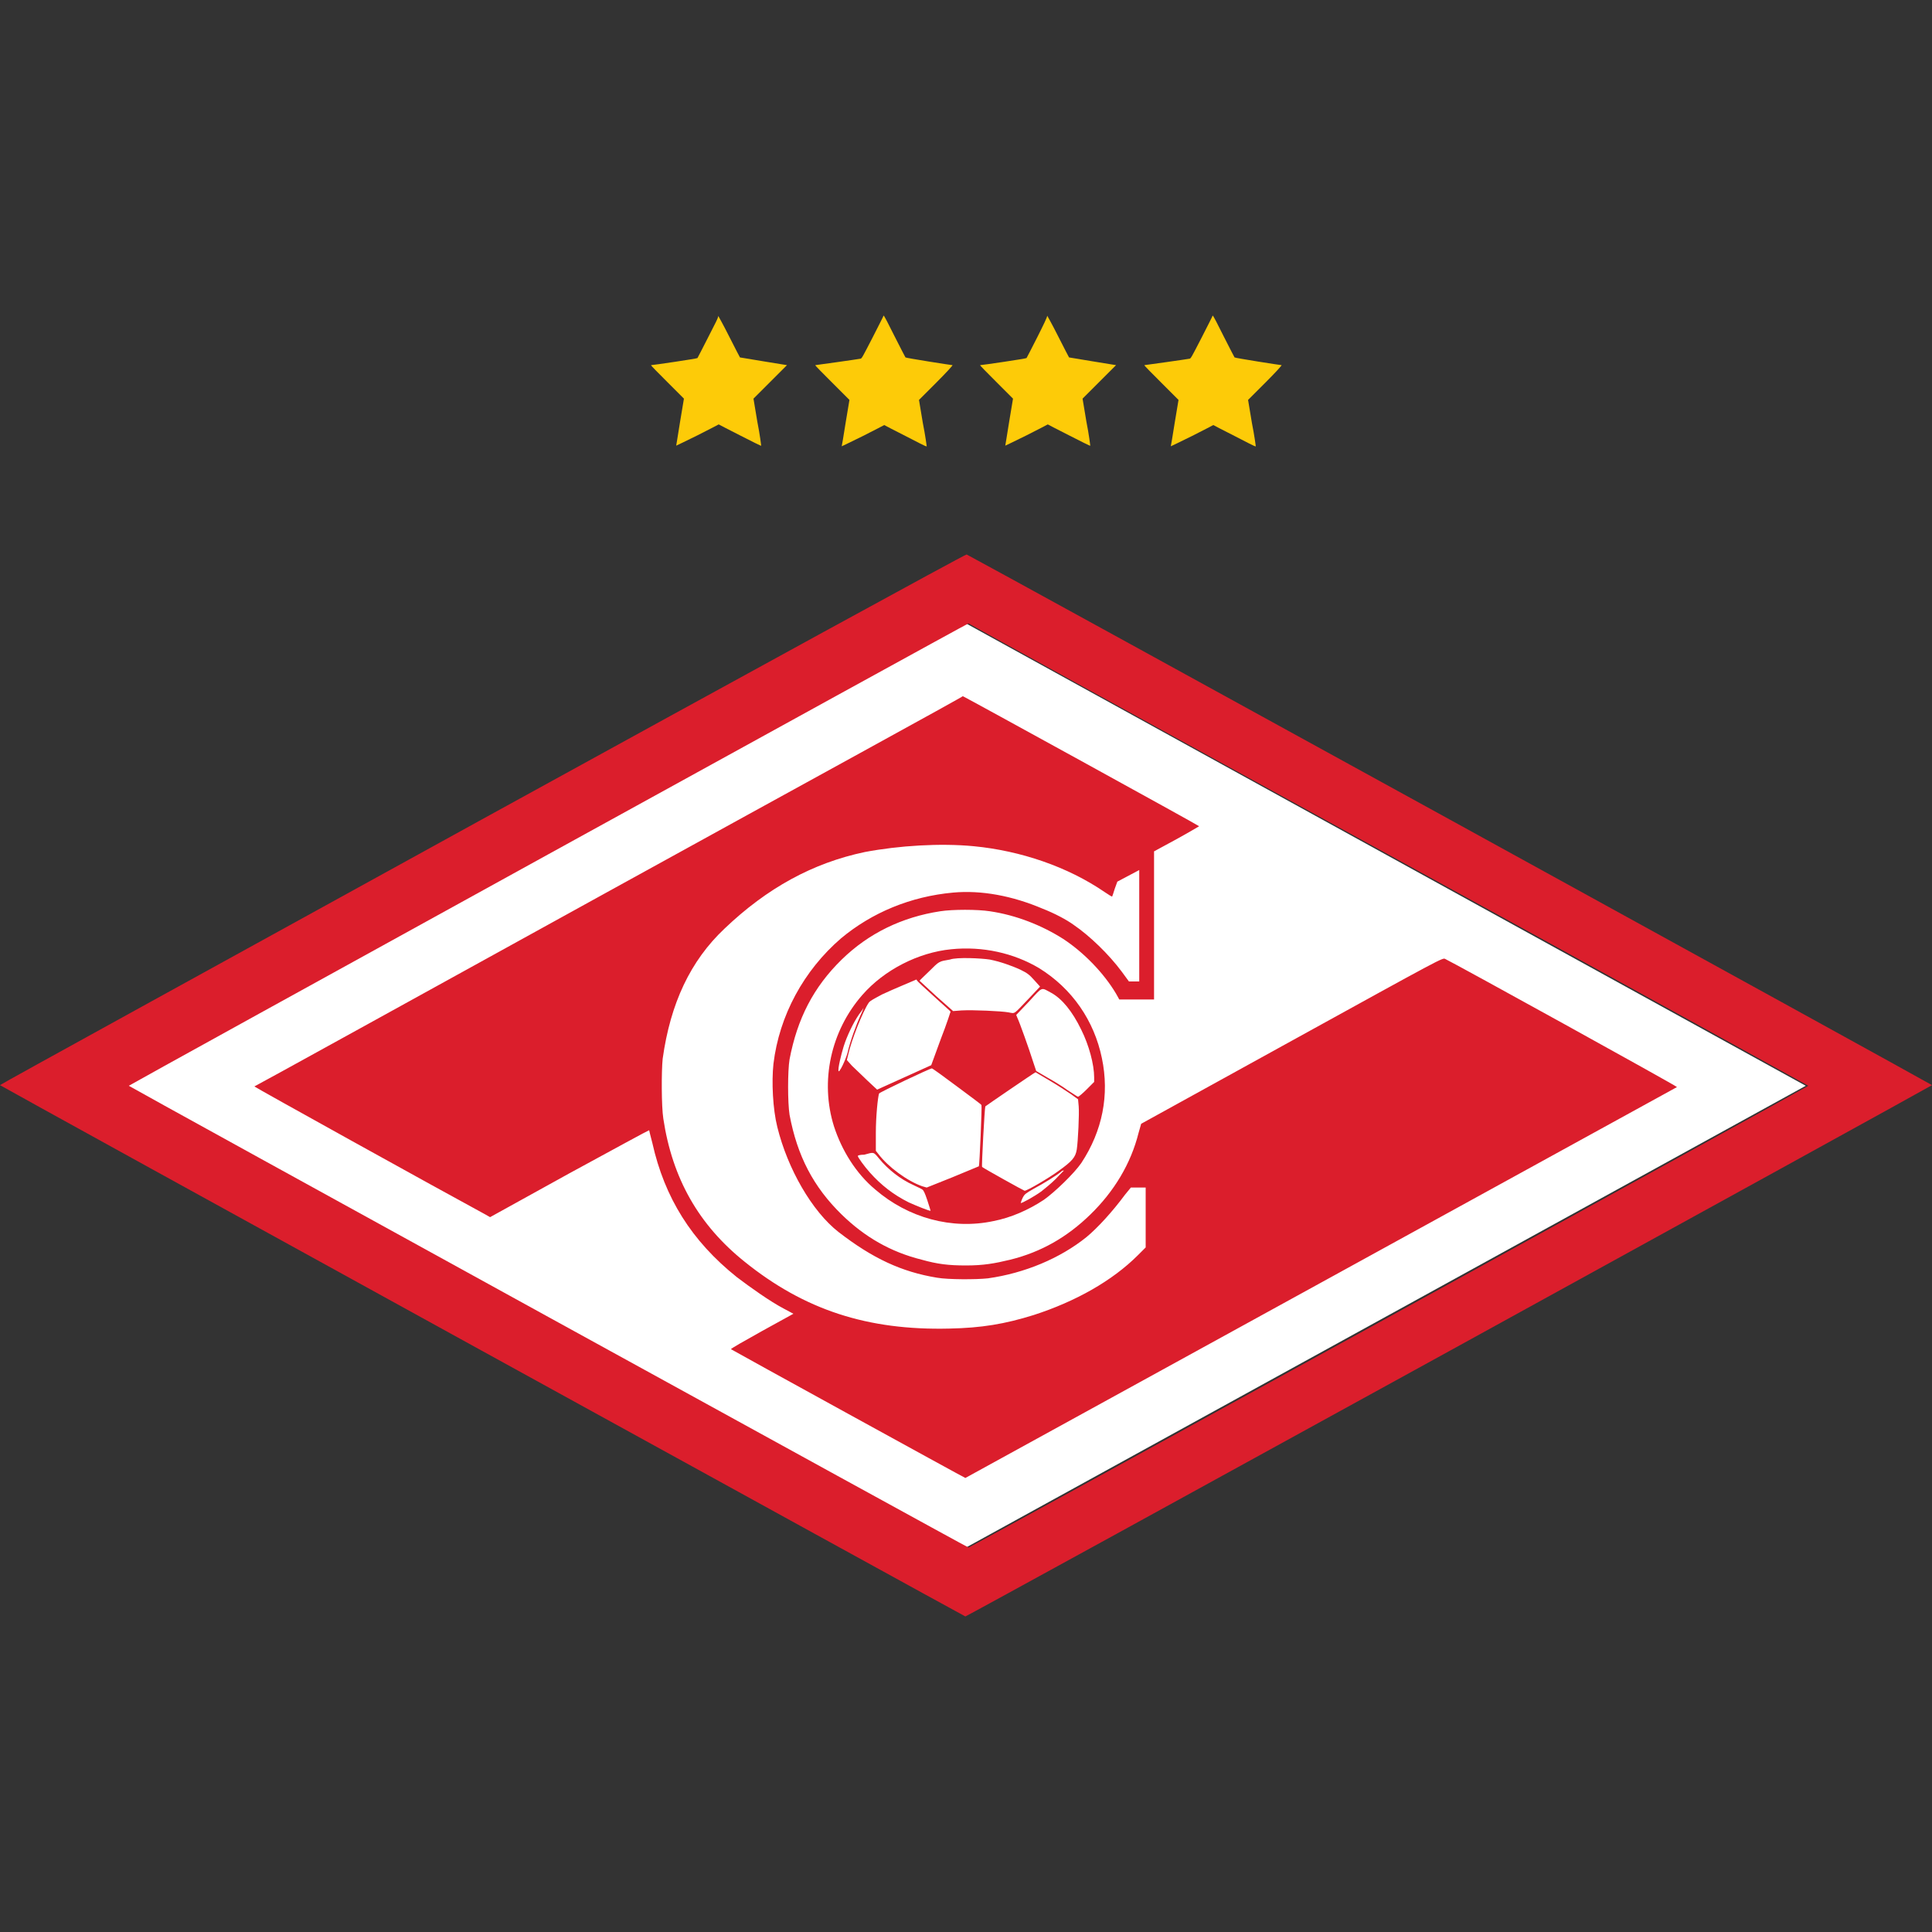 <?xml version="1.0" encoding="UTF-8"?>
<!-- Generator: Adobe Illustrator 21.1.0, SVG Export Plug-In . SVG Version: 6.00 Build 0)  -->
<svg version="1.1" id="Слой_1" xmlns="http://www.w3.org/2000/svg" xmlns:xlink="http://www.w3.org/1999/xlink" x="0px" y="0px" viewBox="0 0 300 300" style="enable-background:new 0 0 300 300;" xml:space="preserve">
<rect x="0" y="0" width="300" height="300" fill="#333333" stroke="none"/>
<style type="text/css">
	.st0{fill:#FFFFFF;}
	.st1{fill:#DB1E2C;}
	.st2{fill:#FDCB08;}
</style>
<polygon class="st0" points="19.6,168.6 150,96.8 280.4,168.6 150,240.3 "/>
<path class="st1" d="M74.9,127.2C33.7,149.9,0,168.4,0,168.5c0,0.1,149.6,82.4,149.9,82.5c0.1,0.1,150.1-82.4,150.1-82.5  c0-0.1-149.7-82.4-149.9-82.4C150,86,116.2,104.5,74.9,127.2z M215.6,132.7c35.9,19.7,65.2,35.9,65.2,35.9  c0,0.1-130.1,71.7-130.4,71.7c-0.2,0-130.4-71.6-130.4-71.7c0-0.1,130.2-71.8,130.4-71.8C150.3,96.8,179.7,113,215.6,132.7z"/>
<path class="st1" d="M94.7,138.3c-30.3,16.7-55.1,30.4-55.2,30.4c0,0.1,28.7,16,35.9,19.9l0.7,0.4l12.3-6.8  c6.8-3.7,12.3-6.7,12.4-6.7c0,0,0.2,0.9,0.5,2c1.9,8.5,6.1,15.2,13.1,20.8c2.1,1.6,5.2,3.8,7.3,4.9l1.5,0.8l-4.9,2.7  c-2.7,1.5-4.8,2.7-4.8,2.8c0.1,0.1,36.3,20,36.4,20c0,0,109.8-60.3,110.5-60.7c0.1-0.1-34.5-19.2-36-19.9  c-0.4-0.2-0.4-0.2-23.8,12.7l-23.4,12.9l-0.4,1.4c-1.2,4.8-3.8,9.1-7.5,12.7c-3.6,3.5-7.6,5.8-12.4,7c-2.5,0.6-4.2,0.9-6.9,0.9  c-2.7,0-4.4-0.2-6.9-0.9c-4.8-1.2-8.8-3.5-12.4-7c-4.4-4.3-6.9-9.1-8.1-15.5c-0.3-1.9-0.3-6.8,0-8.6c1.2-6.3,3.7-11.2,8.1-15.5  c4.2-4.1,9.4-6.6,15.3-7.5c1.9-0.3,5.8-0.3,7.7,0c4.1,0.6,8.1,2.2,11.4,4.3c3.2,2.1,6.3,5.3,8.2,8.5l0.5,0.9h2.7h2.7v-11.5v-11.5  l3.5-1.9c2-1.1,3.5-2,3.5-2c0-0.1-36.4-20.1-36.7-20.2C149.9,108,125,121.6,94.7,138.3z M151.2,131.4c7.3,0.7,14.6,3.2,20.3,7.1  c0.6,0.4,1.2,0.8,1.2,0.7c0,0,0.2-0.5,0.4-1.2l0.4-1.1l1.7-0.9l1.7-0.9v8.7v8.6h-0.8h-0.8l-1.1-1.5c-2-2.7-5-5.6-7.5-7.3  c-1.1-0.8-3-1.8-4.8-2.5c-4.7-2-9.5-2.9-13.9-2.5c-6.6,0.6-12.6,3.1-17.4,7.1c-5.8,5-9.6,12-10.5,19.5c-0.3,2.8-0.1,7,0.6,9.8  c1.6,6.5,5.4,13.1,9.5,16.3c5.3,4.1,9.8,6.2,15.3,7.1c1.7,0.3,6.1,0.3,7.9,0.1c5.7-0.8,11.2-3.1,15.3-6.4c1.7-1.4,4-3.9,6-6.6  l0.9-1.1h1.2h1.1v4.6v4.7l-1.2,1.2c-4,4-9.7,7.2-16.2,9.3c-4.5,1.4-8.1,2-13.1,2.1c-12.7,0.3-22.5-2.9-31.8-10.4  c-7.1-5.7-11.2-12.9-12.6-22.2c-0.3-1.9-0.3-7.4-0.1-9.3c1.2-8.6,4.3-15.2,9.6-20.2c6.6-6.3,13.7-10.2,21.8-11.9  C139.6,131.3,146,130.9,151.2,131.4z"/>
<path class="st1" d="M147.7,147.4c-5.1,0.5-10.4,3.2-13.8,7.1c-4.9,5.6-6.6,13.4-4.4,20.4c1.2,3.7,3.4,7.3,6.4,9.8  c5.1,4.4,11.9,6.3,18.4,4.9c2.6-0.5,5.4-1.7,7.8-3.3c1.7-1.2,4.7-4.1,5.8-5.7c3.3-5,4.4-10.6,3.2-16.3c-1.2-5.8-4.6-10.8-9.8-14  C157.4,148,152.6,146.9,147.7,147.4z M153.7,149c1.5,0.3,3.3,0.9,4.8,1.6c1,0.5,1.3,0.7,2.1,1.6l0.9,1l-1.7,1.8  c-2.5,2.6-2.1,2.4-3.2,2.2c-1.1-0.2-5.5-0.4-7.3-0.3l-1.3,0.1l-2.6-2.3c-1.4-1.3-2.6-2.4-2.6-2.4c0-0.1,0.7-0.7,1.5-1.5  c1.6-1.6,1.5-1.5,3.2-1.8C148.6,148.6,152.4,148.8,153.7,149z M145,154.7c1.4,1.3,2.6,2.3,2.6,2.4c0,0-0.6,1.9-1.5,4.2l-1.5,4.1  l-4.2,1.9l-4.2,1.9l-1.5-1.4c-0.8-0.8-1.9-1.8-2.4-2.3l-0.8-0.9l0.2-0.8c0.5-2.3,2.3-6.8,3.2-8.1c0.2-0.3,0.8-0.6,2.1-1.3  c1.7-0.8,5.1-2.2,5.3-2.3C142.4,152.4,143.6,153.4,145,154.7z M163.3,154.2c1.6,0.9,3.2,2.8,4.6,5.7c1.2,2.4,2,5.4,2,7.4v0.7  l-1.2,1.2c-0.6,0.6-1.2,1.1-1.3,1.1c-0.1,0-0.8-0.5-1.6-1c-0.8-0.6-2.3-1.5-3.2-2l-1.7-1l-0.5-1.5c-0.6-1.9-2.1-6.1-2.4-6.7  l-0.2-0.5l2-2.1C162,153.1,161.6,153.3,163.3,154.2z M133.6,157.7c-0.6,1.3-1.6,4-2,5.8c-0.3,1.1-1.3,3.2-1.4,2.8  c-0.1-0.4,0.4-2.5,0.8-3.8c0.5-1.6,1.5-3.7,2.4-5c0.4-0.5,0.7-1,0.7-1C134.1,156.5,133.9,157.1,133.6,157.7z M148.6,168.7  c2,1.5,3.8,2.8,3.8,2.9c0.1,0.1-0.3,9.4-0.4,9.5c0,0-1.9,0.8-4.1,1.7l-4,1.6l-0.7-0.2c-2.3-0.8-5.3-3-6.8-5l-0.4-0.5v-2.8  c0-2.5,0.3-5.5,0.5-6.1c0.1-0.2,7.9-3.9,8.2-3.9C144.8,165.9,146.6,167.2,148.6,168.7z M163,167.8c1.2,0.7,2.7,1.7,3.3,2.1l1.1,0.8  l0.1,1.1c0.1,1.1-0.1,5.4-0.3,6.7c-0.2,1.2-0.7,1.8-2.8,3.3c-1.5,1.1-4.9,3.1-5.3,3.1c-0.1,0-6.4-3.5-6.6-3.7  c-0.1-0.1,0.4-9.3,0.5-9.4c0.1-0.1,7.7-5.3,7.8-5.3C160.8,166.5,161.8,167.1,163,167.8z M136.5,179.9c1.4,1.7,3.3,3.2,5.3,4.1  c0.6,0.3,1.3,0.6,1.4,0.7c0.2,0.1,0.4,0.5,0.8,1.7c0.3,0.9,0.5,1.6,0.5,1.6c-0.1,0.1-2.3-0.8-3.4-1.3c-2.4-1.2-4.3-2.7-6-4.6  c-0.9-1-1.9-2.4-1.9-2.6c0-0.1,0.4-0.2,1-0.2C135.7,178.9,135.6,178.8,136.5,179.9z M163.9,183.1c-0.7,0.7-1.7,1.5-2.2,1.9  c-1.1,0.8-3.1,1.9-3.2,1.8c0,0,0.1-0.4,0.3-0.8c0.3-0.6,0.5-0.7,1.7-1.4c1.5-0.8,3.6-2.1,4.2-2.6c0.2-0.2,0.4-0.3,0.5-0.2  C165.1,181.8,164.6,182.4,163.9,183.1z"/>
<g>
	<path class="st2" d="M110,52.3c-0.9,1.8-1.7,3.3-1.7,3.3c-0.1,0.1-6.9,1.1-7.2,1.1c-0.1,0,1.1,1.2,2.5,2.6l2.6,2.6l-0.6,3.6   c-0.3,2-0.6,3.6-0.6,3.7c0,0,1.5-0.7,3.3-1.6c1.8-0.9,3.3-1.7,3.3-1.7c0,0,1.5,0.8,3.3,1.7c1.8,0.9,3.3,1.7,3.3,1.6   c0,0-0.2-1.7-0.6-3.7l-0.6-3.6l2.6-2.6c1.5-1.5,2.6-2.6,2.6-2.6c-0.1,0-7.3-1.2-7.3-1.2c0,0-0.8-1.5-1.7-3.3   c-0.9-1.8-1.7-3.2-1.7-3.2C111.7,49.1,110.9,50.5,110,52.3z"/>
	<path class="st2" d="M135.5,52.4c-1.6,3.1-1.7,3.3-1.9,3.3c-0.5,0.1-6.9,1-7,1c-0.1,0,1.1,1.2,2.6,2.7l2.7,2.7l-0.6,3.6   c-0.3,2-0.6,3.6-0.6,3.6c0,0,1.5-0.7,3.3-1.6c1.8-0.9,3.3-1.7,3.3-1.7c0,0,1.5,0.8,3.3,1.7c1.8,0.9,3.2,1.7,3.3,1.6   c0,0-0.2-1.6-0.6-3.6l-0.6-3.6l2.7-2.7c1.5-1.5,2.6-2.7,2.5-2.7c-0.2,0-7.2-1.1-7.3-1.2c0,0-0.8-1.5-1.7-3.3   c-0.9-1.8-1.6-3.2-1.7-3.2C137.2,49.1,136.4,50.6,135.5,52.4z"/>
	<path class="st2" d="M161.1,52.3c-0.9,1.8-1.7,3.3-1.7,3.3c-0.1,0.1-6.9,1.1-7.2,1.1c-0.1,0,1.1,1.2,2.5,2.6l2.6,2.6l-0.6,3.6   c-0.3,2-0.6,3.6-0.6,3.7c0,0,1.5-0.7,3.3-1.6c1.8-0.9,3.3-1.7,3.3-1.7c0,0,1.5,0.8,3.3,1.7c1.8,0.9,3.3,1.7,3.3,1.6   c0,0-0.2-1.7-0.6-3.7l-0.6-3.6l2.6-2.6c1.5-1.5,2.6-2.6,2.6-2.6c-0.1,0-7.3-1.2-7.3-1.2c0,0-0.8-1.5-1.7-3.3   c-0.9-1.8-1.7-3.2-1.7-3.2C162.7,49.1,162,50.5,161.1,52.3z"/>
	<path class="st2" d="M186.6,52.4c-1.6,3.1-1.7,3.3-1.9,3.3c-0.5,0.1-6.9,1-7,1c-0.1,0,1.1,1.2,2.6,2.7l2.7,2.7l-0.6,3.6   c-0.3,2-0.6,3.6-0.6,3.6c0,0,1.5-0.7,3.3-1.6c1.8-0.9,3.3-1.7,3.3-1.7c0,0,1.5,0.8,3.3,1.7c1.8,0.9,3.2,1.7,3.3,1.6   c0,0-0.2-1.6-0.6-3.6l-0.6-3.6l2.7-2.7c1.5-1.5,2.6-2.7,2.5-2.7c-0.2,0-7.2-1.1-7.3-1.2c0,0-0.8-1.5-1.7-3.3   c-0.9-1.8-1.6-3.2-1.7-3.2C188.3,49.1,187.5,50.6,186.6,52.4z"/>
</g>
</svg>